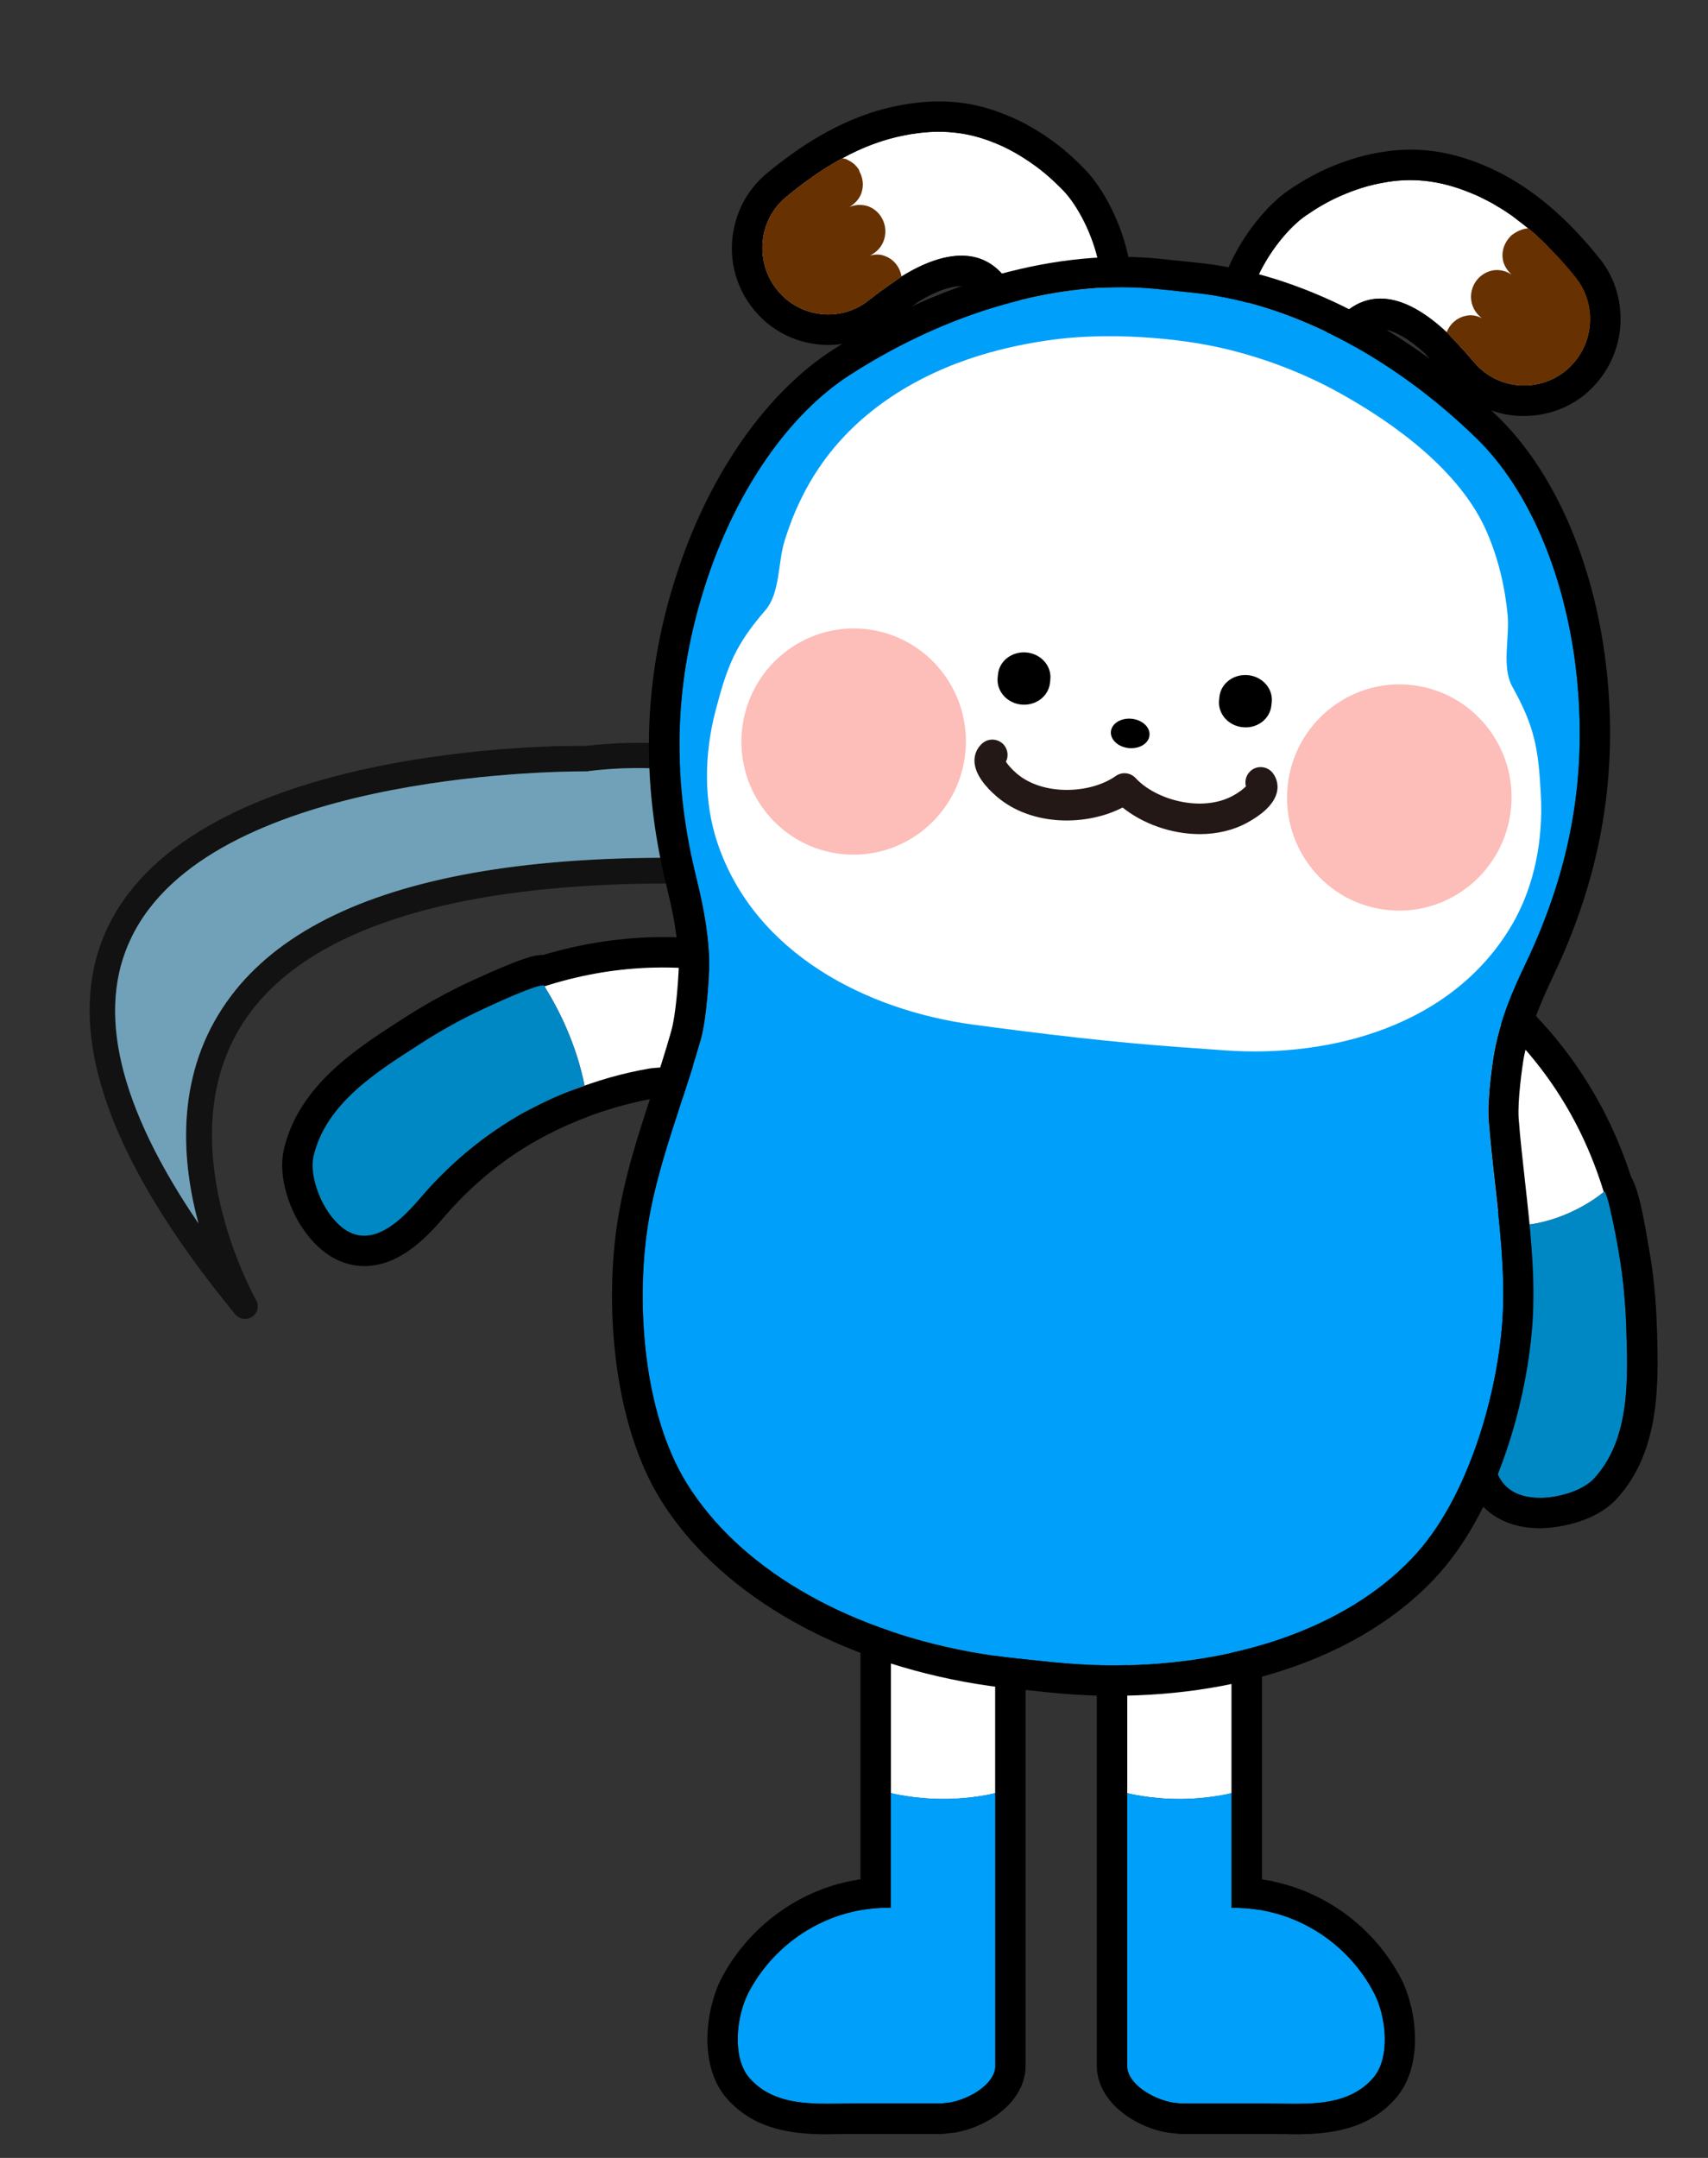 <?xml version="1.0" encoding="utf-8"?>
<!-- Generator: Adobe Illustrator 24.1.1, SVG Export Plug-In . SVG Version: 6.00 Build 0)  -->
<svg version="1.1" id="Layer_1" xmlns="http://www.w3.org/2000/svg" xmlns:xlink="http://www.w3.org/1999/xlink" x="0px" y="0px"
	 viewBox="0 0 190 240" style="enable-background:new 0 0 190 240;" xml:space="preserve">
<rect x="0" y="0" width="190" height="240" fill="#333333" stroke="none"/>
<g>
	<path style="fill:#FFFFFF;" d="M110.72,165.97v33.46c0,0-2.48,0.65-5.79,0.65c-3.3,0-5.82-0.65-5.82-0.65v-33.46
		c0-2.2,1.81-3.98,4.01-3.98C105.33,161.99,110.72,163.76,110.72,165.97z"/>
	<path style="fill-rule:evenodd;clip-rule:evenodd;fill:#009FF9;" d="M110.72,199.43v30.32c0,2-2.77,3.67-5.03,4.09l-0.96,0.11
		h-9.66c-0.99,0-2,0.03-3.05,0.03c-3.16,0-6.41-0.31-8.64-2.85c-2-2.29-1.44-6.89-0.17-9.4c2.37-4.63,6.78-8.05,11.86-9.15
		c0,0,0.23-0.06,0.28-0.06c0.37-0.08,0.73-0.14,1.07-0.17c0.51-0.08,0.96-0.11,1.41-0.14c0.37-0.03,0.71-0.03,1.04-0.03h0.23v-12.76
		c0,0,2.51,0.65,5.82,0.65C108.23,200.08,110.72,199.43,110.72,199.43z"/>
	<path d="M103.12,158.59c-4.07,0-7.4,3.3-7.4,7.37v43.06c-0.34,0.03-0.68,0.11-1.02,0.17l-0.4,0.08c-6.01,1.3-11.29,5.39-14.12,10.9
		c-1.64,3.28-2.54,9.52,0.65,13.19c3.08,3.53,7.37,4.01,11.18,4.01c0.56,0,1.1-0.03,1.64-0.03h11.07c0.11,0,0.23-0.03,0.34-0.03
		l0.99-0.11c0.08,0,0.17,0,0.25-0.03c3.78-0.68,7.79-3.53,7.79-7.43v-63.78C114.11,160.43,105.44,158.59,103.12,158.59z
		 M110.72,229.74c0,2-2.77,3.67-5.03,4.09l-0.96,0.11h-9.66c-0.99,0-2,0.03-3.05,0.03c-3.16,0-6.41-0.31-8.64-2.85
		c-2-2.29-1.44-6.89-0.17-9.4c2.37-4.63,6.78-8.05,11.86-9.15c0,0,0.23-0.06,0.28-0.06c0.37-0.08,0.73-0.14,1.07-0.17
		c0.51-0.08,0.96-0.11,1.41-0.14c0.37-0.03,0.71-0.03,1.04-0.03h0.23v-46.22c0-2.2,1.81-3.98,4.01-3.98c2.2,0,7.6,1.78,7.6,3.98
		V229.74z"/>
</g>
<g>
	<path style="fill:#FFFFFF;" d="M137.01,165.97v33.46c0,0-2.51,0.65-5.82,0.65c-3.3,0-5.79-0.65-5.79-0.65v-33.46
		c0-2.2,5.39-3.98,7.6-3.98C135.2,161.99,137.01,163.76,137.01,165.97z"/>
	<path style="fill-rule:evenodd;clip-rule:evenodd;fill:#009FF9;" d="M152.73,231.13c-2.23,2.54-5.48,2.85-8.64,2.85
		c-1.04,0-2.06-0.03-3.05-0.03h-9.66l-0.96-0.11c-2.26-0.42-5.03-2.09-5.03-4.09v-30.32c0,0,2.48,0.65,5.79,0.65
		c3.3,0,5.82-0.65,5.82-0.65v12.76h0.23c0.34,0,0.68,0,1.04,0.03c0.45,0.03,0.9,0.06,1.41,0.14c0.34,0.03,0.71,0.08,1.07,0.17
		c0.06,0,0.28,0.06,0.28,0.06c5.08,1.1,9.49,4.52,11.86,9.15C154.17,224.24,154.74,228.85,152.73,231.13z"/>
	<path d="M155.92,220.18c-2.82-5.51-8.1-9.6-14.17-10.9l-0.2-0.06c-0.42-0.08-0.79-0.14-1.16-0.2v-43.06c0-4.07-3.33-7.37-7.4-7.37
		c-2.32,0-10.98,1.84-10.98,7.37v63.78c0,3.9,4.01,6.75,7.79,7.43c0.08,0.03,0.17,0.03,0.25,0.03l0.99,0.11
		c0.11,0,0.23,0.03,0.34,0.03h11.07c0.54,0,1.07,0.03,1.64,0.03c3.81,0,8.1-0.48,11.18-4.01
		C158.46,229.69,157.56,223.45,155.92,220.18z M152.73,231.13c-2.23,2.54-5.48,2.85-8.64,2.85c-1.04,0-2.06-0.03-3.05-0.03h-9.66
		l-0.96-0.11c-2.26-0.42-5.03-2.09-5.03-4.09v-63.78c0-2.2,5.39-3.98,7.6-3.98c2.2,0,4.01,1.78,4.01,3.98v46.22h0.23
		c0.34,0,0.68,0,1.04,0.03c0.45,0.03,0.9,0.06,1.41,0.14c0.34,0.03,0.71,0.08,1.07,0.17c0.06,0,0.28,0.06,0.28,0.06
		c5.08,1.1,9.49,4.52,11.86,9.15C154.17,224.24,154.74,228.85,152.73,231.13z"/>
</g>
<g>
	<path style="fill:#FFFFFF;" d="M119.83,37.56c-0.6,0.36-1.22,0.5-1.78,0.44c-2.86-0.29-4.93-5.56-6.42-7.36
		c-1.14-1.37-2.52-2.02-3.98-2.17c-2.39-0.25-5.05,0.84-7.36,2.28c0,0.03-2.47,1.68-3.38,2.46c0,0,0,0-0.03,0
		c-1.59,1.37-3.58,1.93-5.49,1.73c-1.83-0.19-3.55-1.05-4.82-2.54c-1.65-1.93-2.12-4.48-1.52-6.77c0.37-1.35,1.12-2.64,2.28-3.63
		c0.28-0.23,0.99-0.83,2.04-1.61c3.35-2.52,7.14-4.54,11.25-5.34c1.97-0.39,3.77-0.49,5.51-0.31c1.54,0.16,3.01,0.54,4.48,1.14
		c1.45,0.57,2.87,1.37,4.32,2.4c1.19,0.83,2.28,1.82,3.31,2.87C121.51,24.51,125.13,34.33,119.83,37.56z"/>
	<path d="M120.65,18.8c-1.39-1.42-2.59-2.45-3.78-3.28c-1.69-1.2-3.33-2.1-5-2.76c-1.77-0.72-3.54-1.19-5.39-1.38
		c-2.08-0.21-4.19-0.09-6.48,0.35c-4.26,0.81-8.52,2.84-12.68,5.96c-1.04,0.77-1.82,1.43-2.19,1.73c-1.62,1.42-2.78,3.26-3.33,5.33
		c-0.95,3.45-0.14,7.11,2.17,9.82c1.79,2.14,4.3,3.45,7.08,3.74c2.89,0.3,5.83-0.62,8.04-2.52c0.5-0.4,1.75-1.3,2.42-1.77
		c0.18-0.12,0.4-0.27,0.58-0.42c2.06-1.26,3.91-1.9,5.21-1.76c0.7,0.07,1.21,0.35,1.72,0.97c0.25,0.31,0.71,1.07,1.1,1.73
		c1.62,2.72,3.85,6.44,7.59,6.83c1.32,0.14,2.69-0.18,3.9-0.93c2.36-1.46,3.83-3.81,4.19-6.83
		C126.45,28.36,123.63,21.86,120.65,18.8z M119.83,37.56c-0.6,0.36-1.22,0.5-1.78,0.44c-2.86-0.29-4.93-5.56-6.42-7.36
		c-1.14-1.37-2.52-2.02-3.98-2.17c-2.39-0.25-5.05,0.84-7.36,2.28c0,0.03-2.47,1.68-3.38,2.46c0,0,0,0-0.03,0
		c-1.59,1.37-3.58,1.93-5.49,1.73c-1.83-0.19-3.55-1.05-4.82-2.54c-1.65-1.93-2.12-4.48-1.52-6.77c0.37-1.35,1.12-2.64,2.28-3.63
		c0.28-0.23,0.99-0.83,2.04-1.61c1.38-1.02,2.82-1.98,4.35-2.79c2.17-1.2,4.47-2.09,6.9-2.55c1.97-0.39,3.77-0.49,5.51-0.31
		c1.54,0.16,3.01,0.54,4.48,1.14c1.45,0.57,2.87,1.37,4.32,2.4c1.19,0.83,2.28,1.82,3.31,2.87
		C121.51,24.51,125.13,34.33,119.83,37.56z"/>
	<path style="fill:#673101;" d="M100.29,30.75c0,0.03-2.47,1.68-3.38,2.46c0,0,0,0-0.03,0c-1.59,1.37-3.58,1.93-5.49,1.73
		c-1.83-0.19-3.55-1.05-4.82-2.54c-1.65-1.93-2.12-4.48-1.52-6.77c0.37-1.35,1.12-2.64,2.28-3.63c0.28-0.23,0.99-0.83,2.04-1.61
		c1.38-1.02,2.82-1.98,4.35-2.79c0.06,0.01,0.08,0.04,0.14,0.04c0.08,0.01,0.17,0.02,0.25,0.05c0.06,0.01,0.08,0.06,0.13,0.07
		c0.3,0.14,0.56,0.31,0.77,0.48c0.03,0.03,0.08,0.06,0.1,0.1c0.34,0.32,0.48,0.62,0.48,0.62l-0.01,0.06
		c0.41,0.72,0.54,1.62,0.23,2.49c-0.24,0.66-0.75,1.17-1.32,1.51c0.65-0.27,1.39-0.31,2.11-0.07c1.5,0.58,2.26,2.28,1.71,3.81
		c-0.28,0.77-0.85,1.33-1.53,1.66c0.55-0.14,1.12-0.17,1.67,0.06C99.46,28.85,100.11,29.74,100.29,30.75z"/>
</g>
<g>
	<path style="fill:#FFFFFF;" d="M174.06,41.32c-1.54,1.21-3.43,1.7-5.26,1.52c-1.91-0.19-3.75-1.14-5.03-2.8l-0.03,0
		c-0.73-0.95-2.79-3.03-2.78-3.09l-0.03,0c-2-1.87-4.36-3.47-6.75-3.71c-1.46-0.15-2.94,0.22-4.33,1.33
		c-0.09,0.08-0.22,0.18-0.34,0.31c-0.13,0.13-0.25,0.26-0.41,0.39c-1.83,1.89-4.52,5.48-7.02,5.23c-0.56-0.06-1.11-0.28-1.65-0.79
		c-4.54-4.23,1-13.12,4.86-15.75c1.19-0.82,2.46-1.57,3.79-2.15c1.63-0.72,3.19-1.21,4.74-1.48c1.53-0.3,3.07-0.37,4.62-0.22
		c1.71,0.17,3.46,0.63,5.31,1.41c0.49,0.19,0.95,0.41,1.41,0.65c0.49,0.25,0.94,0.49,1.37,0.76c0.46,0.27,0.91,0.54,1.33,0.84
		c0.37,0.24,0.74,0.53,1.11,0.82c0.34,0.26,0.69,0.52,1.03,0.81c0.53,0.42,1.02,0.87,1.51,1.34c0.05,0.03,0.08,0.06,0.1,0.1
		c0.26,0.25,0.52,0.51,0.77,0.79c0.44,0.44,0.87,0.91,1.31,1.38c0.87,0.97,1.45,1.7,1.67,1.98c0.93,1.2,1.41,2.61,1.5,4.01
		C177.04,37.37,176.03,39.76,174.06,41.32z"/>
	<path d="M180.25,34.76c-0.05-0.66-0.13-1.29-0.29-1.9c-0.34-1.45-1-2.8-1.9-3.96l-0.18-0.22c-0.3-0.37-0.86-1.08-1.65-1.95
		c-3.44-3.89-7.22-6.71-11.17-8.35c-2.15-0.9-4.2-1.44-6.28-1.65c-1.85-0.18-3.68-0.08-5.59,0.27c-1.73,0.31-3.55,0.87-5.48,1.7
		c-1.4,0.63-2.84,1.42-4.36,2.46c-3.5,2.4-7.58,8.24-7.99,13.5c-0.25,3.04,0.72,5.63,2.74,7.54c1.07,0.96,2.32,1.54,3.64,1.67
		c3.74,0.37,6.67-2.83,8.8-5.17c0.51-0.57,1.11-1.22,1.43-1.5c0.62-0.48,1.17-0.65,1.87-0.58c1.26,0.13,2.93,1.09,4.7,2.71
		c0.2,0.25,0.41,0.47,0.61,0.69c0.13,0.13,0.26,0.28,0.41,0.44c0.54,0.56,1.21,1.28,1.48,1.65c0.1,0.12,0.2,0.25,0.31,0.34
		c1.34,1.61,3.1,2.78,5.08,3.37c0.63,0.2,1.33,0.33,2.03,0.4c1.15,0.11,2.32,0.03,3.46-0.22c1.51-0.33,2.97-1.01,4.23-1.99
		C178.96,41.76,180.49,38.31,180.25,34.76z M174.06,41.32c-1.54,1.21-3.43,1.7-5.26,1.52c-1.91-0.19-3.75-1.14-5.03-2.8l-0.03,0
		c-0.73-0.95-2.79-3.03-2.78-3.09l-0.03,0c-2-1.87-4.36-3.47-6.75-3.71c-1.46-0.15-2.94,0.22-4.33,1.33
		c-0.09,0.08-0.22,0.18-0.34,0.31c-0.13,0.13-0.25,0.26-0.41,0.39c-1.83,1.89-4.52,5.48-7.02,5.23c-0.56-0.06-1.11-0.28-1.65-0.79
		c-4.54-4.23,1-13.12,4.86-15.75c1.19-0.82,2.46-1.57,3.79-2.15c1.63-0.72,3.19-1.21,4.74-1.48c1.53-0.3,3.07-0.37,4.62-0.22
		c1.71,0.17,3.46,0.63,5.31,1.41c0.49,0.19,0.95,0.41,1.41,0.65c0.46,0.22,0.92,0.46,1.37,0.76c0.46,0.24,0.91,0.54,1.33,0.84
		c0.37,0.24,0.74,0.53,1.11,0.82c0.34,0.26,0.69,0.52,1.03,0.81c0.53,0.42,1.02,0.87,1.51,1.34c0.05,0.03,0.08,0.06,0.1,0.1
		c0.26,0.25,0.52,0.51,0.77,0.79c0.44,0.44,0.87,0.91,1.31,1.38c0.87,0.97,1.45,1.7,1.67,1.98c0.93,1.2,1.41,2.61,1.5,4.01
		C177.04,37.37,176.03,39.76,174.06,41.32z"/>
	<path style="fill:#673101;" d="M174.06,41.32c-1.54,1.21-3.43,1.7-5.26,1.52c-1.91-0.19-3.75-1.14-5.03-2.8l-0.03,0
		c-0.73-0.95-2.79-3.03-2.78-3.09l-0.03,0c0.38-0.96,1.19-1.67,2.26-1.85c0.58-0.11,1.13,0.03,1.65,0.28
		c-0.61-0.46-1.05-1.13-1.17-1.93c-0.24-1.61,0.85-3.12,2.47-3.39c0.72-0.1,1.44,0.09,2.02,0.49c-0.49-0.45-0.89-1.05-0.99-1.74
		c-0.15-1.01,0.25-1.93,0.91-2.58c0,0,0.85-0.78,1.93-0.83c1.34,1.1,2.55,2.33,3.7,3.6c0.87,0.97,1.45,1.7,1.67,1.98
		c0.93,1.2,1.41,2.61,1.5,4.01C177.04,37.37,176.03,39.76,174.06,41.32z"/>
</g>
<g style="opacity:0.65;">
	<path d="M102.97,97.76c-0.51-0.73-12.65-17.76-37.75-14.8c-2.77-0.06-43.43-0.14-53.2,20.1c-5.22,10.87-0.45,25.36,14.15,43.12
		c0.28,0.34,0.68,0.51,1.1,0.51c0.28,0,0.56-0.08,0.79-0.25c0.62-0.42,0.79-1.24,0.42-1.86c-0.08-0.17-10.02-17.73-1.36-30.95
		c8.89-13.52,34.67-18.27,74.51-13.67c0.56,0.08,1.07-0.2,1.36-0.68C103.31,98.8,103.28,98.21,102.97,97.76z M24.76,112.1
		c-5.28,8.02-4.52,17.2-2.68,23.97c-8.87-13.02-11.41-23.66-7.48-31.76c8.67-18.07,46.56-18.52,50.37-18.52c0.2,0,0.31,0,0.31,0
		c0.08,0,0.14,0,0.2-0.03c17.82-2.15,28.63,6.49,32.98,11.01C58.92,92.65,34.13,97.81,24.76,112.1z"/>
	<path style="fill:#91DCFF;" d="M98.45,96.77c-39.53-4.12-64.32,1.04-73.69,15.33c-5.28,8.02-4.52,17.2-2.68,23.97
		c-8.87-13.02-11.41-23.66-7.48-31.76c8.67-18.07,46.56-18.52,50.37-18.52c0.2,0,0.31,0,0.31,0c0.08,0,0.14,0,0.2-0.03
		C83.29,83.61,94.1,92.25,98.45,96.77z"/>
</g>
<g>
	<g>
		<path style="fill:#FFFFFF;" d="M178.41,132.57c-2.51,2.06-7.26,4.29-11.44,3.59c-0.65-2.71-1.55-5.39-2.74-7.96
			c-1.24-2.71-12.51-18.24-4.46-19c2.15-0.2,4.32,2.09,5.76,3.36C172.03,118.28,176.15,125.12,178.41,132.57z"/>
	</g>
	<path style="fill:#0088C5;" d="M177.37,164.39c-0.88,0.96-2.4,1.64-3.92,1.95c-0.68,0.17-1.38,0.23-1.98,0.25h-0.11
		c-5.68,0-5.7-4.97-5-8.95c0.96-5.39,2.2-10,1.47-15.53c0-0.03-0.03-0.11-0.03-0.2c-0.06-0.56-0.17-2.06-0.31-3.5
		c-0.14-0.76-0.31-1.52-0.51-2.26c4.18,0.71,8.92-1.52,11.44-3.59c0-0.03,0-0.03,0.03-0.03h0.03c0.03,0,0.06,0.03,0.08,0.08
		c0.03,0.03,0.06,0.11,0.08,0.2c0.11,0.25,0.23,0.68,0.37,1.19c0.08,0.34,0.17,0.73,0.25,1.13c0.06,0.23,0.11,0.42,0.14,0.62
		c0.08,0.4,0.17,0.82,0.25,1.21c0.06,0.2,0.08,0.4,0.11,0.56c0.08,0.56,0.2,1.04,0.25,1.38c0.03,0.25,0.08,0.4,0.08,0.48
		c0.48,2.77,0.73,5.53,0.82,8.33C181.07,153.1,181.43,159.93,177.37,164.39z"/>
	<path d="M184.34,148.24l-0.03-0.62c-0.08-2.99-0.37-5.96-0.88-8.78c-0.65-3.81-1.13-6.44-2-7.99c-2.65-8.19-7.26-15.19-13.67-20.84
		l-0.54-0.48c-1.61-1.5-4.09-3.73-7.2-3.73c-0.2,0-0.4,0-0.59,0.03c-3.25,0.31-4.69,2.2-5.22,3.3c-2.26,4.52,1.38,11.24,5.68,18.3
		c0.54,0.88,1.13,1.86,1.27,2.17c1.33,2.82,2.32,5.96,2.96,9.29c0.11,0.93,0.17,1.89,0.23,2.54c0.06,0.56,0.08,0.96,0.11,1.13
		c0.54,4.07-0.14,7.62-0.93,11.77c-0.17,0.88-0.34,1.78-0.51,2.68c-0.82,4.57-0.28,7.88,1.61,10.16c1.07,1.27,3.11,2.8,6.72,2.8
		c0,0,0.11,0,0.14,0c0.85-0.03,1.78-0.14,2.68-0.34c1.38-0.28,3.98-1.07,5.7-2.96C184.71,161.37,184.48,153.78,184.34,148.24z
		 M177.37,164.39c-0.88,0.96-2.4,1.64-3.92,1.95c-0.68,0.17-1.38,0.23-1.98,0.25h-0.11c-5.68,0-5.7-4.97-5-8.95
		c0.96-5.39,2.2-10,1.47-15.53c0-0.03-0.03-0.11-0.03-0.2c-0.06-0.56-0.17-2.06-0.31-3.5c-0.14-0.76-0.31-1.52-0.51-2.26
		c-0.65-2.74-1.55-5.39-2.74-7.96c-1.24-2.71-12.51-18.24-4.46-19h0.25c2.06,0,4.12,2.15,5.51,3.36
		c6.49,5.7,10.59,12.56,12.88,20.02c0-0.03,0-0.03,0.03-0.03h0.03c0.03,0,0.06,0.03,0.08,0.08c0.03,0.03,0.06,0.11,0.08,0.2
		c0.11,0.25,0.25,0.68,0.37,1.19c0.08,0.37,0.17,0.73,0.25,1.13c0.06,0.23,0.11,0.42,0.14,0.62c0.08,0.4,0.17,0.82,0.25,1.21
		c0.06,0.2,0.08,0.4,0.11,0.56c0.11,0.56,0.2,1.04,0.25,1.38c0.03,0.25,0.08,0.4,0.08,0.48c0.48,2.77,0.73,5.53,0.82,8.33
		C181.07,153.1,181.43,159.93,177.37,164.39z"/>
</g>
<g>
	<path d="M73.81,107.61c3.41,0,6.91,0.42,10.49,1.32c1.86,0.47,4.99,0.96,6.04,2.85c3.92,7.05-15.24,6.56-18.19,7.07
		c-2.47,0.43-4.88,1.08-7.21,1.91c-0.14,0.05-0.27,0.11-0.41,0.16c-0.93,0.34-1.85,0.71-2.76,1.11c-0.36,0.16-0.72,0.33-1.08,0.5
		c-0.5,0.23-0.99,0.48-1.48,0.73c-4.76,2.49-8.88,5.8-12.57,10.11c-1.76,2.06-3.91,4.06-6.12,4.06c-1.37,0-2.75-0.76-4.09-2.75
		c-0.34-0.51-0.67-1.12-0.94-1.78c-0.58-1.43-0.91-3.06-0.61-4.33c1.38-5.89,7.21-9.46,11.71-12.38c2.34-1.52,4.78-2.87,7.31-4.04
		c0.53-0.24,5.54-2.55,6.47-2.55c0.07,0,0.12,0.01,0.14,0.04c0.01,0.02,0.03,0.05,0.04,0.07C64.8,108.36,69.23,107.61,73.81,107.61
		 M73.81,104.22c-4.46,0-8.96,0.67-13.4,1.99c-0.01,0-0.02,0-0.03,0c-0.67,0-1.67,0-7.88,2.86c-2.6,1.19-5.21,2.63-7.74,4.27
		l-0.51,0.33c-4.65,3-11.02,7.12-12.66,14.12c-0.58,2.49,0.24,5.07,0.78,6.39c0.35,0.85,0.78,1.68,1.26,2.38
		c2.36,3.51,5.06,4.25,6.9,4.25c3.77,0,6.77-2.99,8.69-5.25c3.39-3.97,7.18-7.02,11.57-9.31c0.42-0.21,0.88-0.45,1.35-0.67
		c0.35-0.16,0.68-0.32,1.01-0.47c0.84-0.37,1.69-0.71,2.55-1.03l0.29-0.11c2.3-0.82,4.54-1.41,6.74-1.8
		c0.33-0.06,1.49-0.12,2.51-0.18c8.25-0.47,15.86-1.26,18.29-5.68c0.6-1.08,1.36-3.33-0.24-6.2c-1.65-2.96-5.15-3.78-7.47-4.32
		l-0.7-0.17C81.38,104.7,77.57,104.22,73.81,104.22L73.81,104.22z"/>
	<g>
		<path style="fill:#FFFFFF;" d="M72.16,118.85c-2.94,0.51-5.76,1.33-8.5,2.4c0.45-0.2,0.9-0.37,1.36-0.54
			c-0.9-4.52-2.8-8.36-4.46-11.01c7.4-2.37,15.36-2.88,23.75-0.76c1.86,0.45,5,0.96,6.04,2.82
			C94.27,118.82,75.1,118.34,72.16,118.85z"/>
	</g>
	<path style="fill:#0088C5;" d="M65.02,120.71c-0.45,0.17-0.9,0.34-1.36,0.54c-1.5,0.54-2.94,1.19-4.32,1.92
		c-0.68,0.34-1.36,0.68-2.03,1.1c-3.95,2.37-7.48,5.34-10.67,9.09c-2.85,3.33-6.72,6.52-10.19,1.33c-0.34-0.54-0.68-1.13-0.93-1.78
		c-0.59-1.44-0.93-3.08-0.62-4.35c1.38-5.9,7.2-9.46,11.72-12.37c2.34-1.52,4.77-2.88,7.31-4.04c0.56-0.28,6.32-2.94,6.61-2.51
		c0,0.03,0.03,0.03,0.03,0.06C62.22,112.36,64.12,116.2,65.02,120.71z"/>
</g>
<g>
	<g>
		<path style="fill-rule:evenodd;clip-rule:evenodd;fill:#009FF9;" d="M166.24,116.9c-0.06,0.2-0.85,5.05-0.65,7.74
			c0.2,2.4,0.45,4.8,0.73,7.2c0.54,4.69,1.07,9.57,0.85,14.29c-0.42,8.44-3.76,20.56-10.11,27.19
			c-7.45,7.85-20.13,12.17-34.59,11.89c-1.72-0.03-3.59-0.17-5.42-0.34l-3.81-0.4c-1.78-0.17-3.64-0.45-5.36-0.76
			c-14.26-2.65-25.72-9.46-31.45-18.66c-4.88-7.82-5.7-20.02-4.38-28.66c0.73-4.69,2.26-9.32,3.73-13.81
			c0.76-2.29,1.5-4.6,2.17-6.92c0.73-2.6,0.93-7.51,0.93-7.76c0.06-3.7-0.68-7.23-1.41-10.19c-2.88-11.72-2.48-22.33,1.24-33.46
			C82.1,54.22,87.86,46,94.52,41.71c9.8-6.32,20.61-9.77,30.27-9.77c1.33,0,2.65,0.08,3.95,0.2l4.04,0.42
			c10.59,1.07,22.08,7,31.57,16.29c5.65,5.56,9.63,14.77,10.93,25.3c1.38,11.63-0.37,22.11-5.56,33.01
			C168.39,109.9,166.95,113.23,166.24,116.9z"/>
	</g>
	<path style="fill-rule:evenodd;clip-rule:evenodd;fill:#FFFFFF;" d="M136.23,38.78c4.48,1.06,8.8,2.73,12.67,4.86
		c6.32,3.49,13.57,8.79,16.48,15.49c1.29,2.96,2.04,6.14,2.34,9.35c0.22,2.42-0.7,5.71,0.52,7.9c2.47,4.44,2.9,6.84,3.17,12.09
		c0.25,4.94-0.7,10.09-3.22,14.39c-6.56,11.18-20.03,14.81-31.93,13.96c-1.65-0.12-3.32-0.24-4.99-0.36
		c-7.73-0.55-15.31-1.47-23-2.5c-11.82-1.59-24.28-7.87-28.44-20.15c-1.6-4.72-1.48-9.96-0.24-14.74c1.33-5.08,2.23-7.35,5.55-11.2
		c1.64-1.9,1.4-5.3,2.11-7.63c0.94-3.09,2.32-6.04,4.18-8.68c4.21-5.97,10.6-9.87,17.49-12.01c2.79-0.86,5.67-1.45,8.57-1.82
		C123.18,37.02,130.66,37.46,136.23,38.78z"/>
	<g>
		<path style="fill-rule:evenodd;clip-rule:evenodd;fill:#FDBDB8;" d="M107.38,83.75c-0.71,6.91-6.85,11.95-13.7,11.24
			c-6.86-0.7-11.84-6.88-11.14-13.79c0.71-6.91,6.84-11.94,13.7-11.24C103.1,70.67,108.09,76.84,107.38,83.75"/>
		<path style="fill-rule:evenodd;clip-rule:evenodd;fill:#FDBDB8;" d="M168.08,89.97c-0.71,6.91-6.85,11.95-13.71,11.24
			c-6.86-0.7-11.84-6.88-11.13-13.79c0.71-6.91,6.84-11.94,13.7-11.24C163.8,76.89,168.79,83.06,168.08,89.97"/>
	</g>
	<g>
		<path d="M172.76,108.6c5.42-11.32,7.34-22.73,5.87-34.87c-1.38-11.27-5.7-21.2-11.92-27.3c-10.02-9.83-22.25-16.09-33.6-17.22
			l-4.04-0.42c-11.32-1.19-24.59,2.48-36.37,10.08c-7.31,4.69-13.58,13.55-17.2,24.31c-3.92,11.6-4.35,23.15-1.36,35.35
			c0.68,2.77,1.38,6.01,1.36,9.29c-0.06,1.3-0.31,5.08-0.85,6.92c-0.65,2.29-1.38,4.55-2.12,6.8c-1.52,4.6-3.08,9.37-3.84,14.34
			c-1.44,9.23-0.51,22.39,4.83,30.97c6.24,10,18.52,17.36,33.71,20.19c1.84,0.34,3.78,0.62,5.65,0.79l3.81,0.4
			c1.92,0.2,3.9,0.31,5.7,0.37h1.47c14.82,0,27.78-4.66,35.63-12.93c6.97-7.31,10.56-20.02,11.04-29.36c0.23-5-0.34-10-0.88-14.85
			c-0.25-2.34-0.54-4.72-0.71-7.06c-0.14-1.89,0.37-5.65,0.59-6.89C170.2,114.25,171.55,111.17,172.76,108.6z M122.48,185.2
			c-1.72-0.03-3.59-0.17-5.42-0.34l-3.81-0.4c-1.78-0.17-3.64-0.45-5.36-0.76c-14.26-2.65-25.72-9.46-31.45-18.66
			c-4.88-7.82-5.7-20.02-4.38-28.66c0.73-4.69,2.26-9.32,3.73-13.81c0.76-2.29,1.5-4.6,2.17-6.92c0.73-2.6,0.93-7.51,0.93-7.76
			c0.06-3.7-0.68-7.23-1.41-10.19c-2.88-11.72-2.48-22.33,1.24-33.46C82.1,54.22,87.86,46,94.52,41.71
			c9.8-6.32,20.61-9.77,30.27-9.77c1.33,0,2.65,0.08,3.95,0.2l4.04,0.42c10.59,1.07,22.08,7,31.57,16.29
			c5.65,5.56,9.63,14.77,10.93,25.3c1.38,11.63-0.37,22.11-5.56,33.01c-1.33,2.74-2.77,6.07-3.47,9.74
			c-0.06,0.2-0.85,5.05-0.65,7.74c0.2,2.4,0.45,4.8,0.73,7.2c0.54,4.69,1.07,9.57,0.85,14.29c-0.42,8.44-3.76,20.56-10.11,27.19
			C149.61,181.16,136.93,185.48,122.48,185.2z"/>
	</g>
</g>
<g>
	<g>
		<path style="fill-rule:evenodd;clip-rule:evenodd;" d="M127.87,81.79c-0.09,0.9-1.12,1.53-2.31,1.41
			c-1.19-0.12-2.07-0.95-1.98-1.85c0.09-0.89,1.12-1.53,2.31-1.41C127.08,80.06,127.96,80.89,127.87,81.79"/>
		<g>
			<path style="fill-rule:evenodd;clip-rule:evenodd;" d="M138.24,80.88L138.24,80.88c-1.61-0.16-2.78-1.51-2.63-3l0.04-0.38
				c0.15-1.49,1.58-2.57,3.19-2.41s2.79,1.51,2.63,3l-0.04,0.38C141.27,79.97,139.85,81.05,138.24,80.88"/>
			<path style="fill-rule:evenodd;clip-rule:evenodd;" d="M113.61,78.36L113.61,78.36c-1.61-0.16-2.78-1.51-2.63-3l0.04-0.38
				c0.15-1.49,1.58-2.57,3.19-2.41s2.79,1.51,2.63,3l-0.04,0.38C116.64,77.45,115.21,78.52,113.61,78.36"/>
		</g>
	</g>
	<path style="fill:#231815;" d="M133.46,92.77c-3.18,0-6.38-1.18-8.58-2.96c-3.98,2.06-10.1,2.13-13.99-1.21
		c-1.14-0.97-2.49-2.46-2.49-4.01c0-0.75,0.32-1.44,0.89-1.93c0.71-0.6,1.78-0.52,2.39,0.19c0.45,0.54,0.52,1.28,0.22,1.87
		c0.2,0.31,0.62,0.81,1.19,1.3c2.96,2.54,8.26,2.25,11.02,0.29c0.69-0.49,1.64-0.4,2.22,0.23c2.3,2.48,7.43,3.83,10.84,1.95
		c0.66-0.36,1.17-0.77,1.43-1.03c-0.17-0.64,0.04-1.35,0.6-1.79c0.73-0.57,1.8-0.44,2.38,0.3c0.46,0.6,0.63,1.33,0.48,2.07
		c-0.31,1.52-1.94,2.7-3.25,3.42C137.17,92.37,135.31,92.77,133.46,92.77z M138.91,88.05h0.03H138.91z"/>
</g>
</svg>
